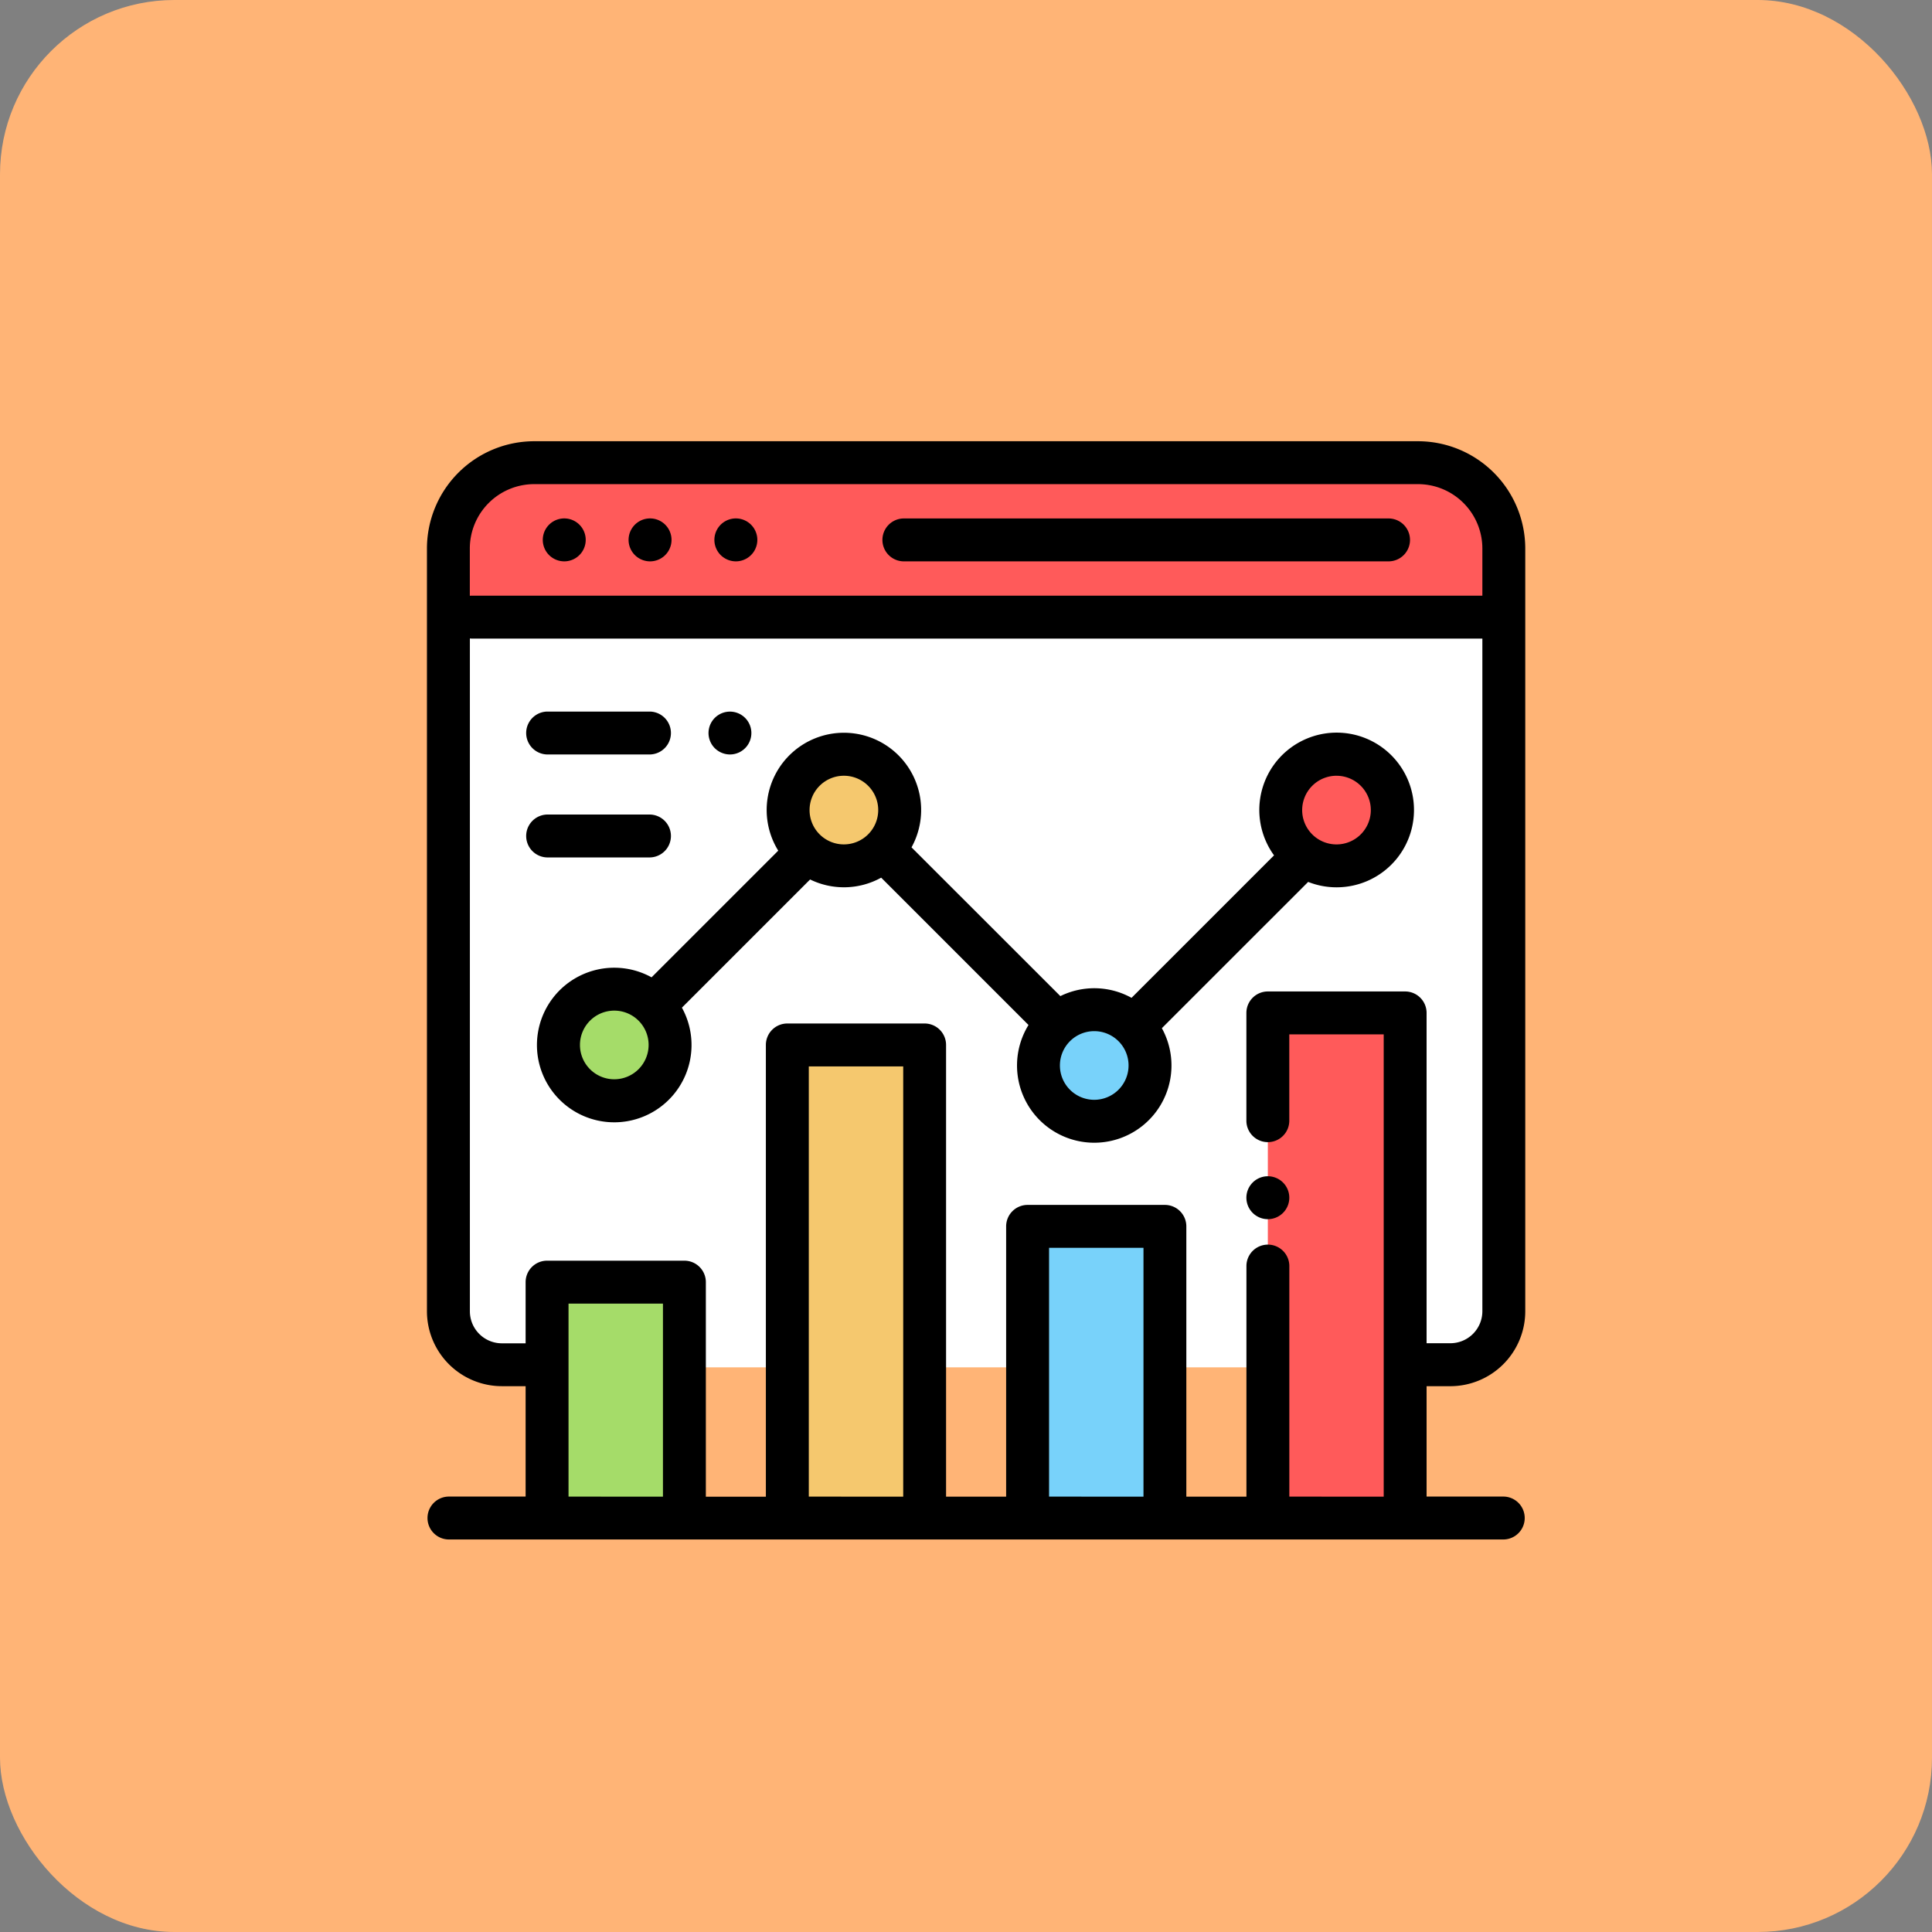 <svg xmlns="http://www.w3.org/2000/svg" width="133" height="133" viewBox="0 0 133 133">
  <rect x="0" y="0" width="133" height="133" fill="#808080" stroke="none"/>
  <g id="Grupo_1064346" data-name="Grupo 1064346" transform="translate(-180 -5199.016)">
    <rect id="Rectángulo_373643" data-name="Rectángulo 373643" width="133" height="133" rx="12" transform="translate(180 5199.016)" fill="#ffb476"/>
  </g>
  <g id="analitica" transform="translate(29.391 30.375)">
    <path id="Trazado_601024" data-name="Trazado 601024" d="M20.633,72.277H15.907A5.907,5.907,0,0,1,10,66.37V15.907A5.907,5.907,0,0,1,15.907,10H76.749a5.907,5.907,0,0,1,5.907,5.907V66.37a5.907,5.907,0,0,1-5.907,5.907H20.633Z" transform="translate(-8.523 -8.523)" fill="#fff"/>
    <path id="Trazado_601025" data-name="Trazado 601025" d="M76.749,10H15.907A5.907,5.907,0,0,0,10,15.907v4.726H82.656V15.907A5.907,5.907,0,0,0,76.749,10Z" transform="translate(-8.523 -8.523)" fill="#ff5a5a"/>
    <path id="Trazado_601026" data-name="Trazado 601026" d="M21,82H91.149" transform="translate(-17.902 -69.891)" fill="#231f20"/>
    <rect id="Rectángulo_373682" data-name="Rectángulo 373682" width="9" height="16" transform="translate(8.609 57.609)" fill="#a5dc69"/>
    <rect id="Rectángulo_373683" data-name="Rectángulo 373683" width="10" height="19" transform="translate(40.609 54.609)" fill="#78d2fa"/>
    <rect id="Rectángulo_373684" data-name="Rectángulo 373684" width="9.451" height="32.573" transform="translate(24.809 41.56)" fill="#f5c86e"/>
    <rect id="Rectángulo_373685" data-name="Rectángulo 373685" width="9.451" height="34.777" transform="translate(57.888 39.355)" fill="#ff5a5a"/>
    <circle id="Elipse_8299" data-name="Elipse 8299" cx="3.84" cy="3.84" r="3.84" transform="translate(24.864 21.552)" fill="#f5c86e"/>
    <circle id="Elipse_8300" data-name="Elipse 8300" cx="3.84" cy="3.84" r="3.84" transform="translate(42.098 39.134)" fill="#78d2fa"/>
    <circle id="Elipse_8301" data-name="Elipse 8301" cx="3.84" cy="3.84" r="3.84" transform="translate(58.774 21.552)" fill="#ff5a5a"/>
    <circle id="Elipse_8302" data-name="Elipse 8302" cx="3.84" cy="3.84" r="3.84" transform="translate(9.058 37.721)" fill="#a5dc69"/>
    <path id="Trazado_601027" data-name="Trazado 601027" d="M70.453,65.051a5.162,5.162,0,0,0,5.156-5.156V7.384A7.392,7.392,0,0,0,68.226,0H7.384A7.392,7.392,0,0,0,0,7.384V59.894a5.162,5.162,0,0,0,5.156,5.156H6.793v7.6H1.477a1.477,1.477,0,0,0,0,2.953H74.133a1.477,1.477,0,0,0,0-2.953H68.816v-7.6ZM7.384,2.953H68.226a4.435,4.435,0,0,1,4.43,4.43v3.249H3.1c-.05,0-.1,0-.148.008V7.384A4.435,4.435,0,0,1,7.384,2.953Zm2.363,69.7V59.365h6.5V72.656Zm16.54,0V43.037h6.5V72.656Zm16.54,0V55.526h6.5v17.13Zm16.54,0V56.744a1.477,1.477,0,0,0-2.953,0V72.656H52.277V54.049A1.477,1.477,0,0,0,50.8,52.572H41.349a1.477,1.477,0,0,0-1.477,1.477V72.656H35.737V41.56a1.477,1.477,0,0,0-1.477-1.477H24.809a1.477,1.477,0,0,0-1.477,1.477v31.1H19.2V57.888a1.477,1.477,0,0,0-1.477-1.477H8.27a1.477,1.477,0,0,0-1.477,1.477V62.1H5.156a2.205,2.205,0,0,1-2.2-2.2V13.579c.049,0,.1.008.148.008H72.656V59.894a2.205,2.205,0,0,1-2.2,2.2H68.816V39.355a1.477,1.477,0,0,0-1.477-1.477H57.888a1.477,1.477,0,0,0-1.477,1.477v7.457a1.477,1.477,0,0,0,2.953,0V40.832h6.5V72.656Z"/>
    <path id="Trazado_601028" data-name="Trazado 601028" d="M213.542,38.953h33.365a1.477,1.477,0,1,0,0-2.953H213.542a1.477,1.477,0,0,0,0,2.953Z" transform="translate(-180.748 -30.684)"/>
    <path id="Trazado_601029" data-name="Trazado 601029" d="M95.477,38.953a1.478,1.478,0,1,0-1.044-.433A1.487,1.487,0,0,0,95.477,38.953Z" transform="translate(-80.119 -30.684)"/>
    <path id="Trazado_601030" data-name="Trazado 601030" d="M55.477,38.953a1.478,1.478,0,1,0-1.044-.433A1.487,1.487,0,0,0,55.477,38.953Z" transform="translate(-46.026 -30.684)"/>
    <path id="Trazado_601031" data-name="Trazado 601031" d="M135.477,38.953a1.478,1.478,0,1,0-1.044-.433A1.487,1.487,0,0,0,135.477,38.953Z" transform="translate(-114.212 -30.684)"/>
    <path id="Trazado_601032" data-name="Trazado 601032" d="M383.477,342.64a1.477,1.477,0,1,0,1.044.433A1.482,1.482,0,0,0,383.477,342.64Z" transform="translate(-325.588 -292.041)"/>
    <path id="Trazado_601033" data-name="Trazado 601033" d="M106.369,146.572a5.324,5.324,0,1,0-4.3-2.2l-9.809,9.809a5.3,5.3,0,0,0-4.9-.119L77.113,143.821a5.317,5.317,0,1,0-9.174.228l-8.721,8.72a5.321,5.321,0,1,0,2.089,2.088l8.825-8.825a5.3,5.3,0,0,0,4.893-.124l10.142,10.142a5.316,5.316,0,1,0,9.18.22L104.419,146.2A5.282,5.282,0,0,0,106.369,146.572Zm0-7.679a2.363,2.363,0,1,1-2.363,2.363A2.366,2.366,0,0,1,106.369,138.892ZM56.652,159.787a2.363,2.363,0,1,1,2.363-2.363A2.366,2.366,0,0,1,56.652,159.787Zm15.806-16.169a2.363,2.363,0,1,1,2.363-2.363A2.366,2.366,0,0,1,72.459,143.618ZM89.692,161.2a2.363,2.363,0,1,1,2.363-2.363A2.366,2.366,0,0,1,89.692,161.2Z" transform="translate(-43.755 -115.864)"/>
    <path id="Trazado_601034" data-name="Trazado 601034" d="M132.737,128.973a1.475,1.475,0,1,0-1.046-.433A1.49,1.49,0,0,0,132.737,128.973Z" transform="translate(-111.876 -107.41)"/>
    <path id="Trazado_601035" data-name="Trazado 601035" d="M47.477,128.974h7.088a1.477,1.477,0,0,0,0-2.953H47.477a1.477,1.477,0,0,0,0,2.953Z" transform="translate(-39.207 -107.411)"/>
    <path id="Trazado_601036" data-name="Trazado 601036" d="M54.565,176.974a1.477,1.477,0,0,0,0-2.953H47.477a1.477,1.477,0,0,0,0,2.953Z" transform="translate(-39.207 -148.323)"/>
  </g>
</svg>

